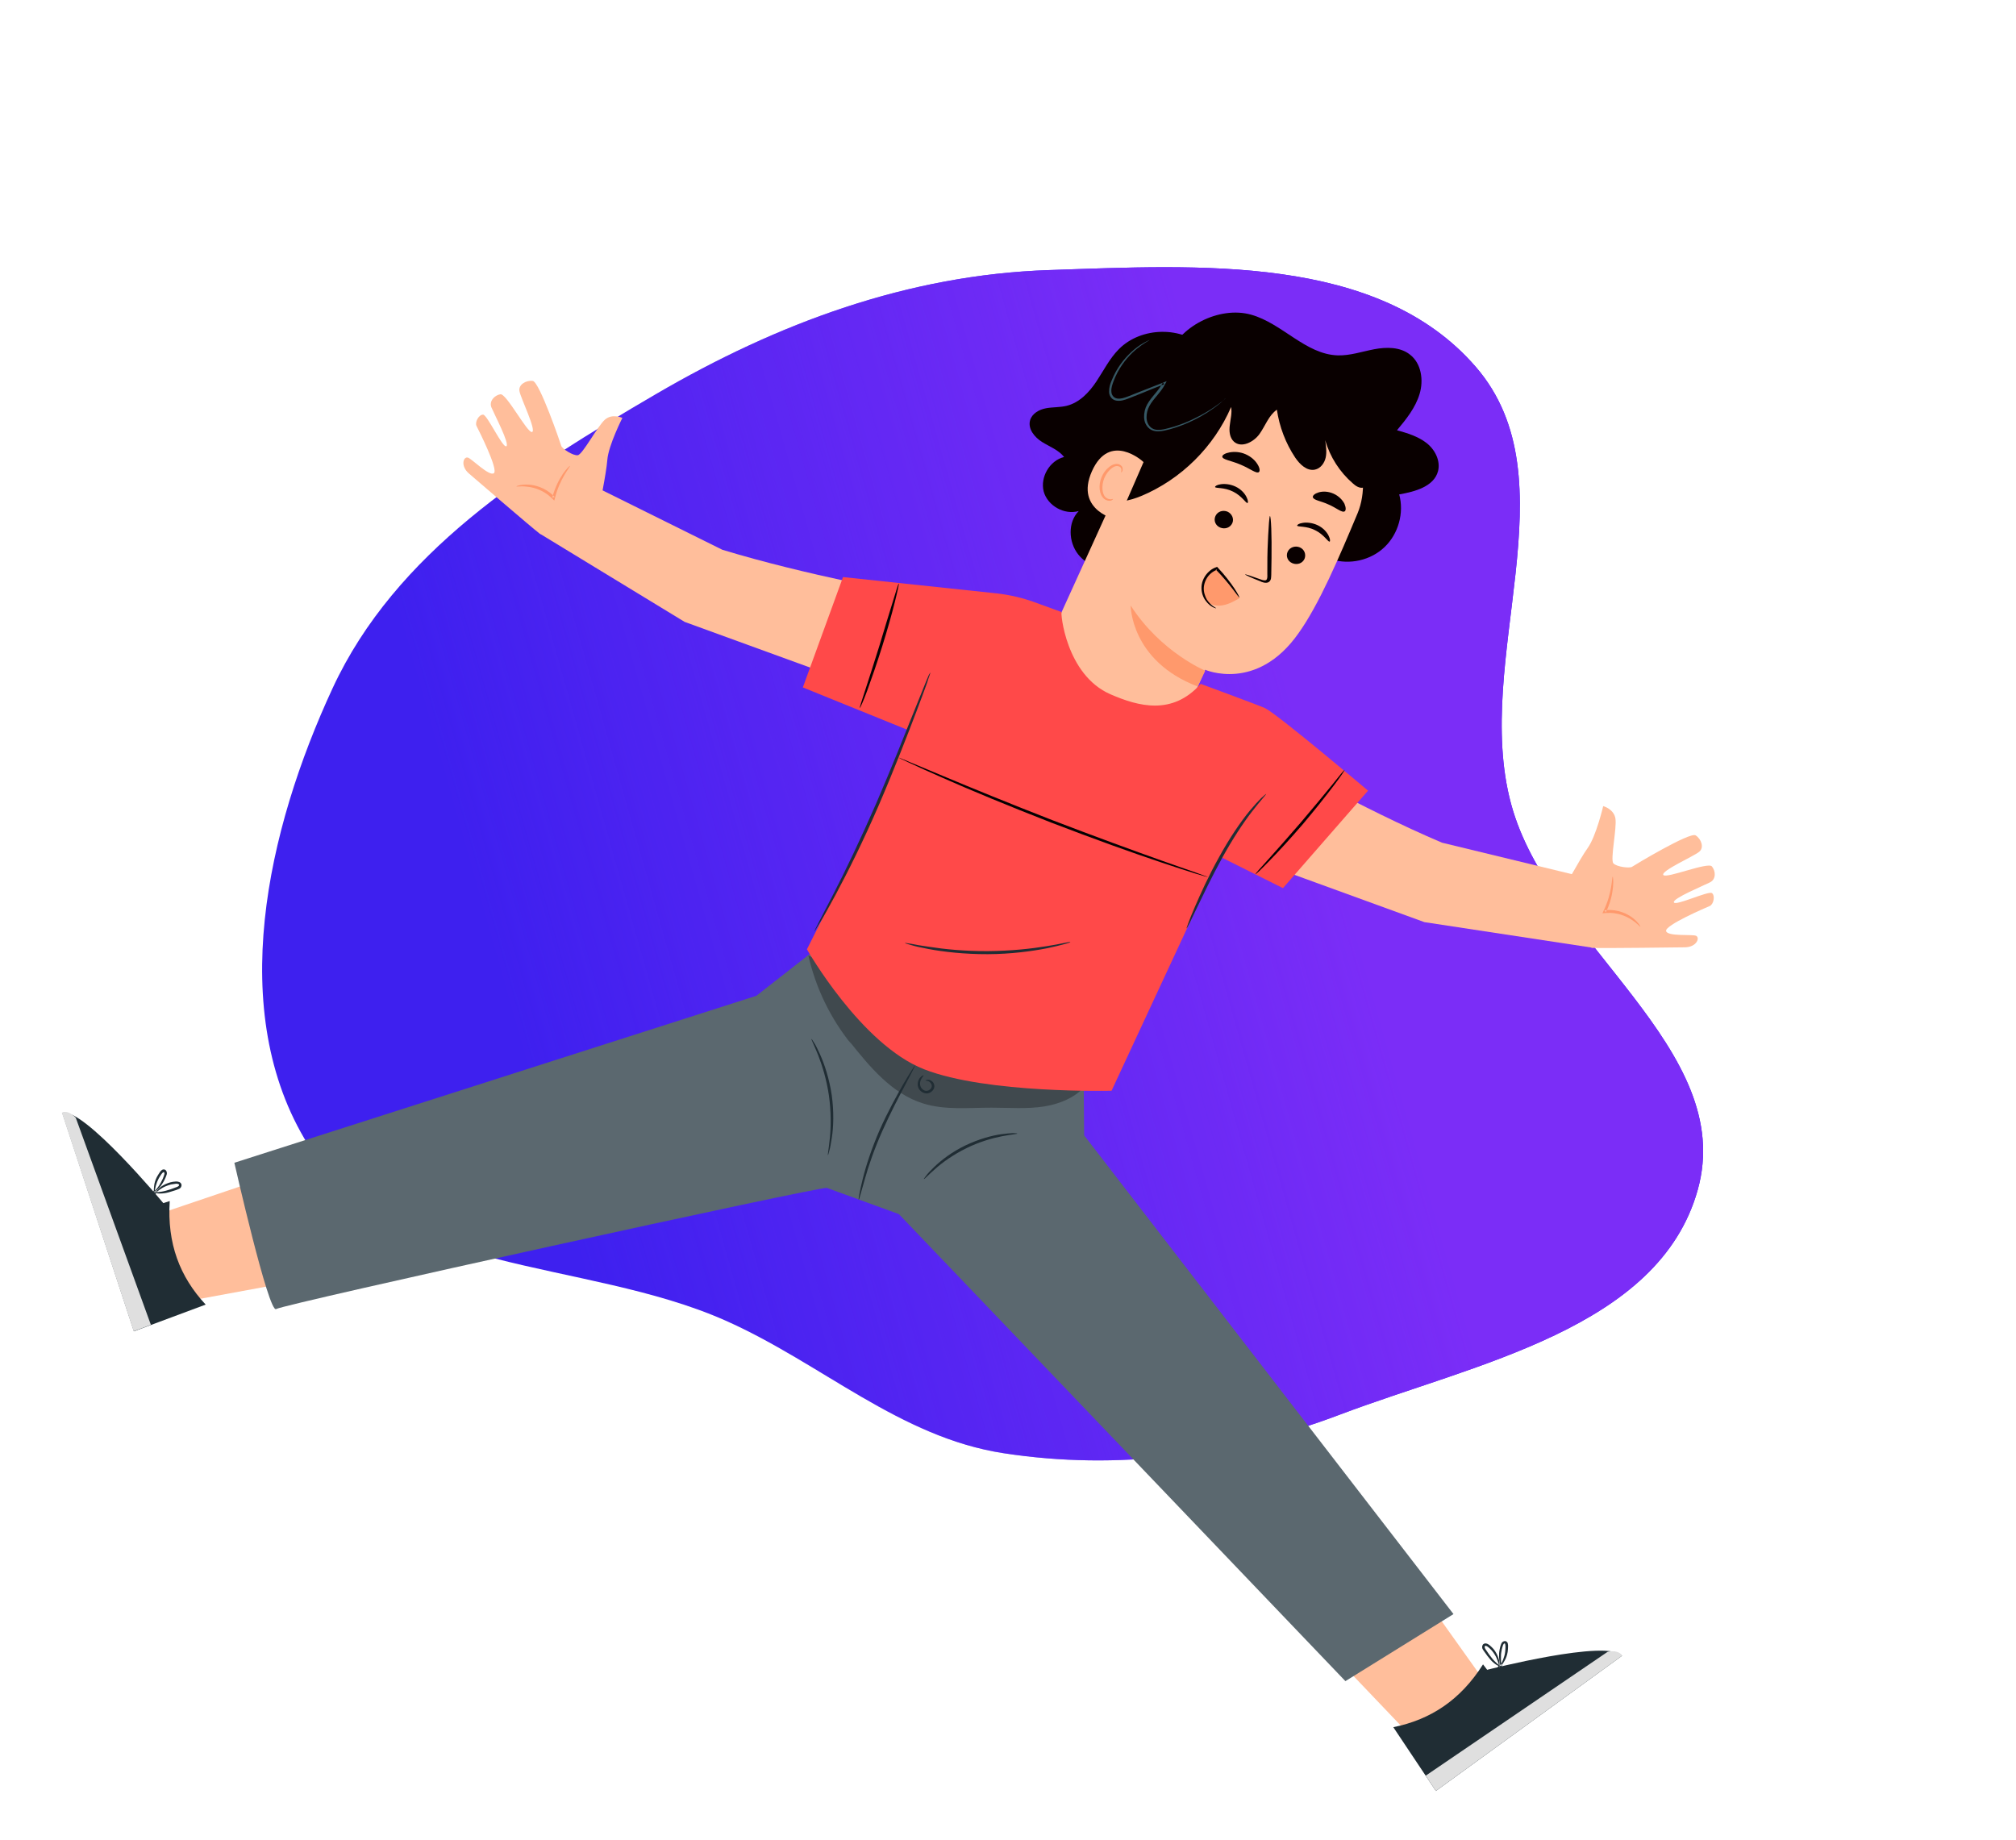 <svg width="927" height="846" viewBox="0 0 927 846" fill="none" xmlns="http://www.w3.org/2000/svg">
<path fill-rule="evenodd" clip-rule="evenodd" d="M694.821 369.68C712.364 434.745 798.827 482.366 780.631 547.252C762.703 611.184 678.134 627.019 616.052 650.567C566.351 669.418 514.043 676.35 461.5 668.298C413.628 660.962 377.838 626.921 333.57 607.277C268.51 578.407 179.178 586.818 141.623 526.354C103.729 465.343 122.728 381.624 152.945 316.469C181.848 254.147 242.365 215.845 301.692 181.21C357.574 148.586 417.608 126.356 482.28 124.205C551.009 121.918 633.546 116.684 678.559 168.672C723.664 220.767 676.882 303.148 694.821 369.68Z" fill="#3E20EF"/>
<path fill-rule="evenodd" clip-rule="evenodd" d="M694.821 369.68C712.364 434.745 798.827 482.366 780.631 547.252C762.703 611.184 678.134 627.019 616.052 650.567C566.351 669.418 514.043 676.35 461.5 668.298C413.628 660.962 377.838 626.921 333.57 607.277C268.51 578.407 179.178 586.818 141.623 526.354C103.729 465.343 122.728 381.624 152.945 316.469C181.848 254.147 242.365 215.845 301.692 181.21C357.574 148.586 417.608 126.356 482.28 124.205C551.009 121.918 633.546 116.684 678.559 168.672C723.664 220.767 676.882 303.148 694.821 369.68Z" fill="url(#paint0_linear_235_87)"/>
<g filter="url(#filter0_bd_235_87)">
<path fill-rule="evenodd" clip-rule="evenodd" d="M275.5 229.408C275.5 229.408 278.723 214.205 279.265 207.471C279.807 200.736 286.183 188.188 286.183 188.188C286.183 188.188 281.554 186.001 278.157 188.984C274.761 191.968 267.893 205.04 265.675 205.337C263.457 205.635 258.442 202.303 258.087 201.069C257.733 199.835 248.054 171.498 244.957 171.174C241.893 170.762 238.19 172.931 238.883 175.996C239.454 179.117 246.781 194.04 244.644 194.669C242.506 195.297 232.858 176.817 230.067 177.308C227.276 177.799 224.751 180.597 226.016 183.468C227.249 186.429 234.544 200.336 232.818 201.214C231.092 202.093 224.104 186.791 222.136 186.677C220.135 186.653 218.247 190.185 219.126 191.911C220.004 193.637 229.242 211.868 227.104 213.601C224.999 215.246 216.807 206.839 215.145 206.436C213.04 205.87 211.636 210.282 215.603 213.735C216.828 214.784 244.663 238.779 248.058 241.32C251.42 243.95 275.5 229.408 275.5 229.408Z" fill="#FFBE9B"/>
<path fill-rule="evenodd" clip-rule="evenodd" d="M418.327 269.237C416.996 268.752 371.106 260.69 332.13 248.814L269.664 217.84L248.058 241.32L314.827 281.998L379.054 305.374L418.327 269.237Z" fill="#FFBE9B"/>
<path fill-rule="evenodd" clip-rule="evenodd" d="M237.451 219.677C237.394 219.556 239.298 218.742 242.669 218.864C245.952 218.954 250.605 220.246 254.33 223.812C254.532 224.086 254.854 224.304 255.056 224.578L253.943 224.876C255.114 220.279 257.099 216.481 258.842 213.901C260.552 211.409 262.021 210.135 262.077 210.256C262.4 210.474 257.317 216.159 255.161 225.119L254.862 226.216L254.048 225.417C253.814 225.231 253.612 224.957 253.378 224.771C249.943 221.512 245.621 220.14 242.613 219.848C239.459 219.404 237.563 219.919 237.451 219.677Z" fill="#FF996C"/>
<path fill-rule="evenodd" clip-rule="evenodd" d="M718.869 405.147C718.869 405.147 726.173 391.429 730.086 385.922C733.999 380.414 737.181 366.704 737.181 366.704C737.181 366.704 742.133 368.004 742.817 372.473C743.501 376.941 740.36 391.369 741.868 393.023C743.375 394.677 749.36 395.348 750.425 394.631C751.489 393.913 777.118 378.427 779.698 380.17C782.311 381.824 783.753 385.865 781.253 387.768C778.808 389.792 763.603 396.514 764.836 398.369C766.07 400.224 785.34 392.27 787.163 394.44C788.985 396.61 789.121 400.376 786.305 401.763C783.458 403.238 768.93 409.202 769.688 410.985C770.446 412.767 785.635 405.537 787.215 406.715C788.764 407.982 787.94 411.902 786.157 412.659C784.374 413.417 765.579 421.444 766.103 424.146C766.659 426.76 778.338 425.586 779.87 426.344C781.846 427.264 780.086 431.547 774.828 431.642C773.215 431.658 736.468 432.147 732.234 431.912C728 431.676 718.869 405.147 718.869 405.147Z" fill="#FFBE9B"/>
<path fill-rule="evenodd" clip-rule="evenodd" d="M583.888 343.761C585.219 344.246 625.555 367.567 663.047 383.523L730.808 399.948L732.266 431.823L654.971 420.065L590.744 396.688L583.888 343.761Z" fill="#FFBE9B"/>
<path fill-rule="evenodd" clip-rule="evenodd" d="M754.271 422.151C754.118 422.296 752.909 420.65 750.296 418.996C747.716 417.253 743.522 415.526 738.884 415.847C738.586 415.839 738.255 415.92 737.957 415.912L736.82 416L737.296 414.968C741.436 406.629 741.164 399.096 741.551 399.137C741.672 399.08 741.978 401 741.687 404.008C741.395 407.016 740.563 411.234 738.384 415.565L737.723 414.621C738.022 414.629 738.352 414.549 738.772 414.5C743.918 414.163 748.313 416.165 750.885 418.206C753.369 420.215 754.392 422.095 754.271 422.151Z" fill="#FF996C"/>
<path fill-rule="evenodd" clip-rule="evenodd" d="M684.136 771.346L652.815 727.396L612.076 755.968L651.27 797.057L684.136 771.346Z" fill="#FFBE9B"/>
<path fill-rule="evenodd" clip-rule="evenodd" d="M681.929 761.401L683.831 763.902C683.831 763.902 739.471 749.594 745.856 757.444L660.24 819.611L640.673 790.287C657.701 786.84 671.503 777.9 681.929 761.401Z" fill="#202D34"/>
<path fill-rule="evenodd" clip-rule="evenodd" d="M660.24 819.611L655.564 812.585L739.308 755.563C739.308 755.563 744.325 754.475 745.856 757.444L660.24 819.611Z" fill="#DFDFDF"/>
<path fill-rule="evenodd" clip-rule="evenodd" d="M690.588 774.599C690.467 774.655 689.822 774.219 689.104 773.155C688.387 772.09 687.685 770.428 687.5 768.452C687.315 766.476 687.751 764.726 688.292 763.516C688.833 762.307 689.325 761.782 689.503 761.847C689.857 761.976 688.348 764.742 688.638 768.364C688.959 771.896 690.862 774.397 690.588 774.599Z" fill="#202D34"/>
<path fill-rule="evenodd" clip-rule="evenodd" d="M685.328 776.904C685.142 777.138 683.094 774.484 682.724 770.531C682.354 766.579 684.017 763.668 684.251 763.854C684.606 763.983 683.572 766.822 683.862 770.443C684.151 774.064 685.691 776.735 685.328 776.904Z" fill="#202D34"/>
<path fill-rule="evenodd" clip-rule="evenodd" d="M698.637 771.802C698.452 772.036 696.194 770.511 694.937 767.341C693.736 764.292 694.35 761.501 694.616 761.598C694.914 761.606 694.905 764.115 695.993 766.922C697.17 769.761 698.912 771.6 698.637 771.802Z" fill="#202D34"/>
<path fill-rule="evenodd" clip-rule="evenodd" d="M690.26 762.525C690.228 762.614 688.655 762.242 686.817 760.669C685.881 759.927 684.898 758.765 683.946 757.514C683.487 756.845 683.027 756.175 682.479 755.474C682.221 755.078 681.931 754.772 681.705 754.288C681.479 753.804 681.439 753.086 681.754 752.497C682.101 751.82 682.972 751.635 683.504 751.828C684.069 751.933 684.448 752.272 684.859 752.522C685.561 753.079 686.141 753.692 686.722 754.305C687.762 755.588 688.471 756.951 688.858 758.097C689.72 760.42 689.559 761.968 689.438 762.025C689.228 762.049 689.059 760.581 688.132 758.435C687.624 757.346 686.939 756.193 685.955 755.031C685.464 754.45 684.851 753.926 684.238 753.401C683.625 752.877 682.883 752.707 682.754 753.062C682.504 753.473 682.842 754.199 683.391 754.901C683.85 755.571 684.31 756.24 684.769 756.91C685.721 758.16 686.527 759.257 687.43 760.088C689.026 761.775 690.413 762.38 690.26 762.525Z" fill="#202D34"/>
<path fill-rule="evenodd" clip-rule="evenodd" d="M690.728 761.791C690.817 761.823 690.752 762.001 690.502 762.412L690.284 762.735L690.115 762.372C689.777 761.646 689.341 760.081 689.31 757.96C689.278 756.943 689.31 755.75 689.585 754.443C689.722 753.79 689.86 753.137 690.086 752.516C690.215 752.161 690.344 751.806 690.594 751.395C690.933 751.016 691.328 750.758 691.957 750.685C692.764 750.677 693.312 751.379 693.328 751.887C693.433 752.428 693.481 752.847 693.441 753.234C693.449 754.041 693.335 754.904 693.254 755.678C693.004 757.194 692.52 758.525 691.955 759.525C690.914 761.557 689.752 762.541 689.696 762.42C689.55 762.267 690.446 761.186 691.189 759.146C691.576 758.081 691.996 756.928 692.125 755.468C692.174 754.783 692.255 754.008 692.247 753.202C692.239 752.395 692.022 751.613 691.868 751.758C691.183 751.709 690.835 753.492 690.569 754.5C690.327 755.718 690.149 756.758 690.181 757.774C690.067 759.742 690.414 761.275 690.422 762.081L690.123 762.073C690.486 761.904 690.639 761.759 690.728 761.791Z" fill="#202D34"/>
<path fill-rule="evenodd" clip-rule="evenodd" d="M562.45 206.965C565.73 189.674 562.114 171.179 552.601 156.464L554.222 156.15C543.692 145.888 524.81 146.149 514.492 156.558C510.224 160.831 507.504 166.372 504.172 171.387C500.839 176.403 496.41 181.12 490.546 182.602C487.449 183.384 484.109 183.173 480.988 183.745C477.867 184.317 474.591 186.138 473.671 189.219C472.516 193.219 475.725 197.1 479.161 199.254C482.685 201.441 486.765 202.926 489.305 206.161C482.691 207.772 478.212 215.385 479.912 222.031C481.733 228.621 489.41 232.922 496.032 231.013C490.933 236.189 491.286 245.158 495.728 250.894C500.203 256.541 507.929 259.051 515.083 258.441C522.237 257.83 528.989 254.46 534.837 250.26C549.06 240.166 559.17 224.256 562.45 206.965Z" fill="#090000"/>
<path fill-rule="evenodd" clip-rule="evenodd" d="M661.234 212.68C662.469 207.906 659.833 202.727 655.914 199.693C651.995 196.659 647.108 195.182 642.366 193.858C646.626 188.778 650.862 183.488 652.767 177.149C654.673 170.811 653.57 163.075 648.305 159.049C643.862 155.523 637.53 155.53 631.916 156.601C626.302 157.672 620.785 159.581 615.115 159.427C600.315 158.962 589.625 144.724 575.31 140.719C560.64 136.585 541.683 146.161 536.84 160.573C554.409 179.927 572.123 199.435 584.94 222.183C591.921 234.468 598.756 248.811 612.224 253.21C620.604 255.858 630.339 253.676 636.688 247.548C643.005 241.509 645.718 231.847 643.382 223.361C650.673 222.097 659.368 219.737 661.234 212.68Z" fill="#090000"/>
<path fill-rule="evenodd" clip-rule="evenodd" d="M624.272 231.978C631.819 213.728 621.447 186.746 602.938 179.909L540.485 162.703L535.982 172.316L481.65 291.781C481.65 291.781 467.854 332.169 500.991 345.737C530.701 357.956 544.066 326.755 544.098 326.666L554.154 304.005C554.154 304.005 577.88 314.449 596.987 287.347C606.58 273.961 615.806 252.203 624.272 231.978Z" fill="#FFBE9B"/>
<path fill-rule="evenodd" clip-rule="evenodd" d="M599.836 253.021C598.884 255.086 596.472 255.916 594.286 255.02C592.101 254.124 591.15 251.769 592.102 249.704C593.022 247.729 595.466 246.81 597.652 247.706C599.749 248.569 600.7 250.925 599.836 253.021Z" fill="#090000"/>
<path fill-rule="evenodd" clip-rule="evenodd" d="M611.372 245.064C610.679 245.314 608.833 241.829 604.736 239.836C600.672 237.754 596.711 238.422 596.462 237.728C596.381 237.398 597.236 236.704 599.035 236.455C600.745 236.173 603.398 236.335 605.963 237.57C608.527 238.805 610.204 240.822 610.938 242.395C611.703 243.879 611.703 244.984 611.372 245.064Z" fill="#090000"/>
<path fill-rule="evenodd" clip-rule="evenodd" d="M566.628 236.615C565.675 238.679 563.264 239.509 561.078 238.613C558.893 237.717 557.942 235.362 558.894 233.297C559.846 231.233 562.258 230.403 564.444 231.299C566.508 232.251 567.548 234.639 566.628 236.615Z" fill="#090000"/>
<path fill-rule="evenodd" clip-rule="evenodd" d="M573.631 227.309C572.937 227.559 571.091 224.074 566.994 222.081C562.93 219.999 558.97 220.667 558.72 219.973C558.639 219.642 559.494 218.949 561.293 218.7C563.003 218.418 565.656 218.58 568.221 219.815C570.785 221.049 572.462 223.066 573.196 224.639C573.962 226.123 573.961 227.228 573.631 227.309Z" fill="#090000"/>
<path fill-rule="evenodd" clip-rule="evenodd" d="M572.524 260.159C572.589 259.982 575.283 260.862 579.629 262.444C580.694 262.831 581.791 263.13 582.251 262.695C582.799 262.291 582.799 261.187 582.743 259.961C582.72 257.541 582.729 255.033 582.77 252.436C582.754 249.718 583.348 234.563 583.921 233.264C584.485 233.369 584.813 242.129 584.673 252.726C584.632 255.324 584.623 257.832 584.558 260.219C584.469 261.292 584.67 262.671 583.541 263.566C582.96 264.058 581.944 264.09 581.202 263.92C580.46 263.751 579.839 263.525 579.339 263.242C575.024 261.571 572.46 260.337 572.524 260.159Z" fill="#090000"/>
<path fill-rule="evenodd" clip-rule="evenodd" d="M554.203 304.425C554.203 304.425 533.768 295.983 519.901 274.46C519.901 274.46 519.862 299.963 550.749 311.707L554.203 304.425Z" fill="#FF996C"/>
<path fill-rule="evenodd" clip-rule="evenodd" d="M578.918 213.059C577.845 214.075 574.781 211.453 570.41 209.661C566.071 207.781 561.902 207.368 562.031 205.908C562.08 205.223 563.387 204.392 565.427 204.03C567.468 203.668 570.154 203.741 572.751 204.887C575.347 206.033 577.21 207.816 578.21 209.486C579.298 211.188 579.41 212.535 578.918 213.059Z" fill="#090000"/>
<path fill-rule="evenodd" clip-rule="evenodd" d="M618.353 231.129C617.134 231.992 614.514 229.531 610.941 228.03C607.345 226.319 603.917 226.076 603.659 224.576C603.619 223.858 604.539 222.987 606.346 222.439C608.153 221.891 610.661 221.9 613.169 223.014C615.677 224.128 617.386 226.056 618.208 227.661C618.966 229.444 618.901 230.726 618.353 231.129Z" fill="#090000"/>
<path fill-rule="evenodd" clip-rule="evenodd" d="M629.932 213.945C629.532 201.242 622.93 189.295 613.488 180.735C604.046 172.175 592.094 166.921 579.755 163.836C567.448 160.663 554.786 159.57 542.124 158.478C539.115 158.186 535.655 158.032 533.275 159.879C531.597 161.177 530.677 163.152 529.878 165.072C522.897 181.217 515.916 197.362 508.846 213.474L508.286 225.225C513.35 227.872 519.577 226.221 524.772 224.093C543.139 216.412 558.242 201.415 566.087 183.173C566.61 185.875 565.787 188.69 565.503 191.4C565.099 194.166 565.373 197.279 567.413 199.127C570.824 202.177 576.486 199.315 579.157 195.565C581.828 191.816 583.362 187.05 587.137 184.405C588.296 192.261 591.165 199.836 595.583 206.467C597.679 209.54 600.937 212.735 604.631 211.97C607.244 211.414 609.044 208.955 609.593 206.342C610.142 203.729 609.707 201.059 609.361 198.421C611.569 206.157 616.067 213.119 622.107 218.331C623.389 219.501 625.09 220.622 626.832 220.252C629.325 219.752 629.979 216.575 629.932 213.945Z" fill="#090000"/>
<path fill-rule="evenodd" clip-rule="evenodd" d="M525.825 208.503C525.478 208.075 510.263 194.4 502.087 212.722C493.912 231.044 514.009 235.446 514.292 234.946C514.574 234.446 525.825 208.503 525.825 208.503Z" fill="#FFBE9B"/>
<path fill-rule="evenodd" clip-rule="evenodd" d="M511.802 225.5C511.746 225.379 511.383 225.549 510.754 225.621C510.157 225.605 509.117 225.427 508.302 224.628C506.674 223.031 506.449 219.232 507.765 215.893C508.467 214.24 509.491 212.805 510.685 211.732C511.879 210.66 513.089 210.096 514.186 210.395C515.226 210.572 515.71 211.452 515.662 212.137C515.645 212.734 515.427 213.057 515.484 213.178C515.54 213.299 516.024 213.073 516.226 212.242C516.267 211.855 516.251 211.347 516.057 210.774C515.743 210.258 515.219 209.766 514.509 209.508C513.09 208.991 511.218 209.716 509.903 210.845C508.5 211.942 507.321 213.522 506.522 215.441C504.957 219.191 505.407 223.474 507.713 225.419C508.882 226.346 510.076 226.379 510.826 226.25C511.552 225.912 511.891 225.533 511.802 225.5Z" fill="#FF996C"/>
<path fill-rule="evenodd" clip-rule="evenodd" d="M563.507 179.22C563.507 179.22 563.2 179.51 562.587 180.091C561.974 180.671 561.087 181.453 559.836 182.405C557.335 184.307 553.681 186.895 548.688 189.297C546.235 190.514 543.396 191.691 540.323 192.682C538.726 193.206 537.161 193.641 535.419 194.012C533.676 194.382 531.789 194.599 529.926 193.921C528.063 193.243 526.653 191.323 526.258 189.371C525.863 187.419 526.13 185.306 526.84 183.355C528.471 179.427 531.859 176.743 533.925 173.275C534.207 172.775 534.457 172.364 534.707 171.953L535.344 172.687C531.481 174.194 527.738 175.645 524.173 177.16C522.39 177.917 520.551 178.554 518.889 179.255C517.139 179.924 515.299 180.561 513.307 180.237C512.356 180.092 511.356 179.527 510.84 178.737C510.235 177.914 509.961 177.01 509.986 176.115C509.946 174.292 510.438 172.663 511.076 171.187C512.263 168.204 513.707 165.615 515.321 163.389C518.516 159.027 521.969 156.165 524.461 154.56C525.768 153.73 526.769 153.19 527.495 152.852C528.221 152.513 528.584 152.344 528.584 152.344C528.64 152.465 527.188 153.142 524.752 154.867C522.316 156.592 518.984 159.398 515.998 163.736C514.505 165.906 513.061 168.494 511.995 171.422C511.479 172.841 510.898 174.438 511.034 175.994C511.05 177.608 512.058 178.979 513.663 179.262C515.267 179.544 516.986 178.964 518.736 178.295C520.487 177.626 522.269 176.869 524.02 176.2C527.641 174.806 531.295 173.323 535.159 171.816L536.458 171.284L535.796 172.55C535.514 173.05 535.231 173.55 534.949 174.05C532.609 177.719 529.309 180.436 527.929 183.952C527.283 185.726 526.992 187.629 527.363 189.372C527.733 191.114 528.798 192.606 530.362 193.276C531.927 193.946 533.725 193.697 535.346 193.383C537 192.98 538.653 192.577 540.129 192.11C543.203 191.118 546.01 190.031 548.462 188.813C553.423 186.5 557.223 184.065 559.691 182.251C560.909 181.389 561.885 180.639 562.555 180.179C563.144 179.389 563.418 179.188 563.507 179.22Z" fill="#365864"/>
<path fill-rule="evenodd" clip-rule="evenodd" d="M559.008 257.55C556.934 259.106 554.127 262.404 553.311 264.92C552.528 267.348 552.866 270.284 554.575 272.212C556.43 274.293 559.64 274.859 562.342 274.335C565.133 273.844 567.561 272.417 570.078 271.023C566.699 266.779 562.418 261.705 559.008 257.55Z" fill="#FF996C"/>
<path fill-rule="evenodd" clip-rule="evenodd" d="M559.228 275.713C559.284 275.834 556.639 275.374 554.366 272.236C553.213 270.711 552.35 268.388 552.48 265.823C552.61 263.258 553.909 260.517 556.233 258.549C557.12 257.767 558.241 257.171 559.266 256.84L559.629 256.671L559.919 256.978C563.257 260.503 565.821 263.948 567.514 266.473C569.207 268.998 569.997 270.692 569.876 270.748C569.602 270.95 565.651 264.69 558.999 257.848L559.653 257.986C558.717 258.348 557.838 258.832 556.983 259.525C554.966 261.202 553.796 263.589 553.553 265.912C553.343 268.146 554.092 270.227 554.947 271.744C556.954 274.785 559.293 275.536 559.228 275.713Z" fill="#090000"/>
<path fill-rule="evenodd" clip-rule="evenodd" d="M70.332 555.174L121.544 537.848L137.79 584.85L81.902 595.149L70.332 555.174Z" fill="#FFBE9B"/>
<path fill-rule="evenodd" clip-rule="evenodd" d="M78.044 548.337L75.092 549.272C75.092 549.272 38.399 505.175 28.623 507.745L61.565 608.242L94.572 595.944C82.647 583.165 76.796 567.774 78.044 548.337Z" fill="#202D34"/>
<path fill-rule="evenodd" clip-rule="evenodd" d="M61.476 608.209L69.381 605.26L34.833 510.005C34.833 510.005 31.414 506.149 28.446 507.68L61.476 608.209Z" fill="#DFDFDF"/>
<path fill-rule="evenodd" clip-rule="evenodd" d="M63.226 553.994C63.283 554.115 64.089 554.107 65.267 553.631C66.445 553.156 67.994 552.213 69.26 550.665C70.527 549.117 71.229 547.463 71.472 546.245C71.714 545.028 71.617 544.189 71.529 544.157C71.23 544.148 70.818 547.213 68.414 549.955C66.098 552.728 63.146 553.663 63.226 553.994Z" fill="#202D34"/>
<path fill-rule="evenodd" clip-rule="evenodd" d="M66.08 558.85C66.161 559.181 69.323 558.222 71.824 555.215C74.414 552.239 74.745 548.844 74.447 548.836C74.092 548.706 73.325 551.642 70.921 554.384C68.75 557.311 65.967 558.608 66.08 558.85Z" fill="#202D34"/>
<path fill-rule="evenodd" clip-rule="evenodd" d="M58.252 546.96C58.244 547.258 61.019 547.364 63.785 545.558C66.552 543.752 67.698 541.155 67.344 541.026C67.11 540.841 65.649 542.921 63.157 544.525C60.72 546.251 58.26 546.661 58.252 546.96Z" fill="#202D34"/>
<path fill-rule="evenodd" clip-rule="evenodd" d="M70.569 544.31C70.536 544.399 72.012 545.036 74.496 544.835C75.722 544.779 77.134 544.489 78.731 543.965C79.513 543.748 80.328 543.442 81.111 543.224C81.474 543.055 81.925 542.918 82.409 542.692C82.893 542.466 83.385 541.942 83.466 541.168C83.547 540.394 82.967 539.781 82.434 539.587C81.902 539.393 81.426 539.321 80.918 539.337C79.991 539.401 79.152 539.497 78.369 539.715C76.805 540.15 75.474 540.771 74.409 541.488C72.4 542.867 71.585 544.278 71.674 544.31C71.819 544.463 72.835 543.327 74.868 542.158C75.868 541.618 77.167 541.086 78.611 540.707C79.361 540.578 80.111 540.449 80.95 540.353C81.757 540.345 82.466 540.603 82.337 540.958C82.353 541.466 81.627 541.805 80.724 542.079C79.909 542.385 79.215 542.635 78.401 542.941C76.925 543.408 75.57 543.819 74.4 543.996C72.029 544.439 70.512 544.189 70.569 544.31Z" fill="#202D34"/>
<path fill-rule="evenodd" clip-rule="evenodd" d="M70.561 543.503C70.472 543.471 70.496 543.681 70.424 544.156L70.383 544.544L70.746 544.374C71.416 543.915 72.666 542.963 73.965 541.327C74.587 540.448 75.24 539.48 75.749 538.359C76.063 537.77 76.289 537.149 76.515 536.528C76.644 536.173 76.774 535.819 76.725 535.399C76.709 534.891 76.484 534.407 76.105 534.068C75.492 533.544 74.588 533.818 74.25 534.197C73.822 534.543 73.604 534.866 73.354 535.277C72.886 536.011 72.45 536.656 72.103 537.334C71.409 538.688 71.014 540.051 70.892 541.213C70.561 543.503 70.851 544.915 70.972 544.858C71.181 544.834 71.069 543.487 71.634 541.382C71.901 540.374 72.353 539.132 73.014 537.866C73.329 537.277 73.765 536.632 74.201 535.987C74.636 535.342 75.217 534.85 75.419 535.125C76.007 535.439 75.217 537.06 74.829 538.125C74.321 539.246 73.788 540.157 73.255 541.068C72.134 542.77 71.061 543.786 70.537 544.398L70.803 544.495C70.674 543.745 70.65 543.535 70.561 543.503Z" fill="#202D34"/>
<path fill-rule="evenodd" clip-rule="evenodd" d="M347.788 453.93L107.763 530.723C107.763 530.723 123.543 600.259 126.979 597.994C130.416 595.729 377.742 541.384 380.226 542.288C390.339 545.969 413.314 554.332 413.314 554.332L618.645 769.11L668.345 738.274L498.52 518.135L498.216 483.365L382.058 427.123L347.788 453.93Z" fill="#5B686F"/>
<path opacity="0.3" fill-rule="evenodd" clip-rule="evenodd" d="M371.708 435.411C375.091 450.406 381.991 464.57 391.641 476.421C391.182 475.752 390.779 475.203 390.319 474.534C399.76 486.409 410.048 498.994 424.5 503.45C434.597 506.623 445.502 505.368 456.043 505.387C464.076 505.398 472.271 506.069 480.159 504.822C488.168 503.517 496.178 500.003 500.633 493.286L371.708 435.411Z" fill="black"/>
<path fill-rule="evenodd" clip-rule="evenodd" d="M380.697 527.19C380.52 527.125 381.11 524.125 381.603 519.181C382.097 514.237 382.195 507.341 381.173 499.937C380.095 492.412 378.032 485.934 376.219 481.256C374.373 476.666 372.954 473.94 373.107 473.794C373.228 473.738 373.599 474.375 374.373 475.561C375.147 476.747 375.993 478.562 377.065 480.861C379.121 485.427 381.329 492.057 382.464 499.703C383.51 507.317 383.258 514.358 382.498 519.206C382.102 521.673 381.779 523.665 381.384 525.028C381.044 526.512 380.786 527.222 380.697 527.19Z" fill="#202D34"/>
<path fill-rule="evenodd" clip-rule="evenodd" d="M467.783 517.295C467.807 517.505 465.025 517.697 460.701 518.535C456.378 519.372 450.449 521.032 444.456 523.974C438.462 526.916 433.437 530.512 430.161 533.439C426.797 536.333 425.038 538.406 424.804 538.22C424.716 538.188 425.119 537.631 425.894 536.607C426.668 535.583 427.838 534.301 429.524 532.705C432.775 529.568 437.688 525.731 443.892 522.764C450.095 519.798 456.112 518.171 460.548 517.575C462.766 517.277 464.533 517.116 465.847 517.093C467.041 517.125 467.727 517.174 467.783 517.295Z" fill="#202D34"/>
<path fill-rule="evenodd" clip-rule="evenodd" d="M394.83 547.704C394.742 547.672 394.887 546.72 395.17 545.115C395.485 543.421 395.969 540.986 396.736 538.05C398.182 532.147 400.789 524.155 404.518 515.566C408.303 507.099 412.387 499.744 415.429 494.422C416.994 491.777 418.245 489.721 419.181 488.253C420.117 486.785 420.585 486.051 420.674 486.084C420.763 486.116 420.351 486.971 419.592 488.503C418.648 490.269 417.575 492.39 416.284 494.833C413.419 500.22 409.545 507.551 405.76 516.018C401.975 524.486 399.311 532.357 397.688 538.196C395.944 544.091 395.096 547.801 394.83 547.704Z" fill="#202D34"/>
<path fill-rule="evenodd" clip-rule="evenodd" d="M425.591 492.998C425.503 492.965 425.809 492.675 426.35 492.57C426.89 492.466 427.842 492.611 428.6 493.289C429.39 493.878 430.035 495.419 429.341 496.773C428.679 498.039 427.187 499.104 425.493 498.789C423.799 498.474 422.638 497.247 422.195 495.981C421.752 494.715 422.027 493.408 422.438 492.553C423.382 490.787 424.649 490.344 424.673 490.554C424.818 490.707 423.874 491.368 423.293 492.965C423.002 493.763 422.946 494.747 423.308 495.683C423.671 496.619 424.574 497.45 425.614 497.627C426.655 497.805 427.808 497.12 428.188 496.354C428.688 495.531 428.414 494.628 427.922 494.047C426.914 492.676 425.648 493.119 425.591 492.998Z" fill="#202D34"/>
<path fill-rule="evenodd" clip-rule="evenodd" d="M488.163 277.476L475.744 272.955C470.066 270.889 464.13 269.532 458.146 268.861L387.632 261.38L369.164 312.122L417.663 331.783L396.679 381.71L371.04 432.555C371.04 432.555 395.884 476.358 424.9 487.722C453.828 499.055 511.117 497.604 511.117 497.604L561.122 390.026L589.935 404.431L629.058 359.599C629.058 359.599 587.725 324.663 581.773 321.694C579.564 320.588 552.096 310.49 552.096 310.49C539.122 325.157 523.412 320.846 510.662 315.301C490.001 306.374 487.542 277.25 488.163 277.476Z" fill="#FF4949"/>
<path fill-rule="evenodd" clip-rule="evenodd" d="M427.825 305.243C427.825 305.243 427.752 305.719 427.462 306.517C427.107 307.493 426.687 308.646 426.259 310.098C425.064 313.38 423.45 317.816 421.392 323.195C417.178 334.219 411.326 349.469 404.184 366.057C397.041 382.646 389.713 397.258 384.113 407.677C381.312 412.887 378.988 417.064 377.27 419.854C376.487 421.176 375.801 422.233 375.268 423.144C374.8 423.878 374.55 424.289 374.461 424.257C374.461 424.257 374.623 423.813 375.002 423.047C375.446 422.104 376.043 421.015 376.737 419.66C378.375 416.539 380.49 412.386 383.169 407.233C388.592 396.75 395.654 382.04 402.885 365.484C410.028 348.896 416.025 333.799 420.448 322.751C422.595 317.404 424.387 313.033 425.67 309.783C426.276 308.396 426.728 307.154 427.139 306.299C427.575 305.654 427.825 305.243 427.825 305.243Z" fill="#202D34"/>
<path fill-rule="evenodd" clip-rule="evenodd" d="M582.189 361.126C582.334 361.279 579.567 364.19 575.573 369.367C571.579 374.543 566.657 381.994 561.88 390.704C557.102 399.413 553.237 407.55 550.388 413.445C549.089 416.187 547.951 418.485 547.031 420.461C546.24 422.082 545.707 422.993 545.618 422.96C545.53 422.928 545.885 421.952 546.498 420.267C547.112 418.581 548.105 416.13 549.412 413.09C551.995 407.098 555.715 398.808 560.581 390.131C565.391 381.333 570.523 373.858 574.662 368.834C576.792 366.294 578.607 364.343 579.866 363.093C581.366 361.73 582.1 361.093 582.189 361.126Z" fill="#202D34"/>
<path fill-rule="evenodd" clip-rule="evenodd" d="M492.199 429.236C492.255 429.357 491.231 429.687 489.336 430.203C487.44 430.718 484.673 431.419 481.31 432.104C474.494 433.441 464.872 434.76 454.209 434.798C443.547 434.835 433.901 433.735 427.037 432.443C423.65 431.812 420.86 431.199 418.965 430.609C417.037 430.109 416.061 429.754 416.094 429.665C416.126 429.576 417.166 429.754 419.07 430.045C420.941 430.424 423.763 430.95 427.215 431.402C434.054 432.485 443.644 433.464 454.218 433.394C464.792 433.325 474.317 432.271 481.157 431.144C484.577 430.58 487.368 430.089 489.231 429.662C491.094 429.235 492.143 429.115 492.199 429.236Z" fill="#202D34"/>
<path fill-rule="evenodd" clip-rule="evenodd" d="M555.433 399.307C555.433 399.307 554.869 399.202 553.949 398.968C552.852 398.669 551.401 398.241 549.683 397.717C545.981 396.57 540.683 394.843 534.142 392.663C521.062 388.304 503.11 381.871 483.368 374.283C463.747 366.64 446.118 359.319 433.489 353.718C427.175 350.917 422.07 348.658 418.562 346.979C416.941 346.188 415.554 345.583 414.522 345.106C413.578 344.663 413.167 344.412 413.167 344.412C413.167 344.412 413.732 344.518 414.586 344.929C415.651 345.317 417.038 345.922 418.691 346.624C422.441 348.19 427.49 350.329 433.78 352.92C446.505 358.255 464.167 365.486 483.787 373.13C503.441 380.685 521.36 387.207 534.344 391.833C540.764 394.069 545.997 395.974 549.756 397.241C551.441 397.854 552.86 398.371 553.925 398.758C554.933 399.025 555.433 399.307 555.433 399.307Z" fill="#040101"/>
<path fill-rule="evenodd" clip-rule="evenodd" d="M395.365 321.558C395.188 321.493 396.261 318.267 397.924 313.146C399.716 307.67 401.937 300.743 404.358 292.984C406.659 285.283 408.823 278.234 410.526 272.726C412.101 267.573 413.086 264.314 413.263 264.379C413.352 264.411 413.239 265.274 412.899 266.758C412.56 268.242 412.084 270.379 411.413 273.049C410.105 278.299 408.087 285.501 405.6 293.436C403.114 301.372 400.652 308.412 398.811 313.469C397.875 316.042 397.044 318.05 396.438 319.437C395.833 320.824 395.454 321.59 395.365 321.558Z" fill="#040101"/>
<path fill-rule="evenodd" clip-rule="evenodd" d="M618.269 350.046C618.358 350.079 617.89 350.813 616.986 352.191C616.115 353.482 614.719 355.385 612.984 357.667C609.514 362.231 604.657 368.399 599.01 375.084C593.273 381.736 587.948 387.534 583.955 391.606C581.986 393.702 580.3 395.298 579.195 396.403C578.001 397.475 577.388 398.056 577.299 398.024C577.154 397.87 579.526 395.217 583.374 390.992C587.223 386.767 592.402 380.816 598.107 374.253C603.722 367.657 608.757 361.553 612.371 357.142C615.93 352.611 618.213 349.925 618.269 350.046Z" fill="#040101"/>
</g>
<defs>
<filter id="filter0_bd_235_87" x="24.446" y="135.751" width="768.038" height="691.859" filterUnits="userSpaceOnUse" color-interpolation-filters="sRGB">
<feFlood flood-opacity="0" result="BackgroundImageFix"/>
<feGaussianBlur in="BackgroundImage" stdDeviation="2"/>
<feComposite in2="SourceAlpha" operator="in" result="effect1_backgroundBlur_235_87"/>
<feColorMatrix in="SourceAlpha" type="matrix" values="0 0 0 0 0 0 0 0 0 0 0 0 0 0 0 0 0 0 127 0" result="hardAlpha"/>
<feOffset dy="4"/>
<feGaussianBlur stdDeviation="2"/>
<feComposite in2="hardAlpha" operator="out"/>
<feColorMatrix type="matrix" values="0 0 0 0 0 0 0 0 0 0 0 0 0 0 0 0 0 0 0.25 0"/>
<feBlend mode="normal" in2="effect1_backgroundBlur_235_87" result="effect2_dropShadow_235_87"/>
<feBlend mode="normal" in="SourceGraphic" in2="effect2_dropShadow_235_87" result="shape"/>
</filter>
<linearGradient id="paint0_linear_235_87" x1="732.237" y1="331.318" x2="129.425" y2="502.043" gradientUnits="userSpaceOnUse">
<stop offset="0.208" stop-color="#7B2DF7"/>
<stop offset="0.823" stop-color="#7B2DF7" stop-opacity="0"/>
</linearGradient>
</defs>
</svg>
